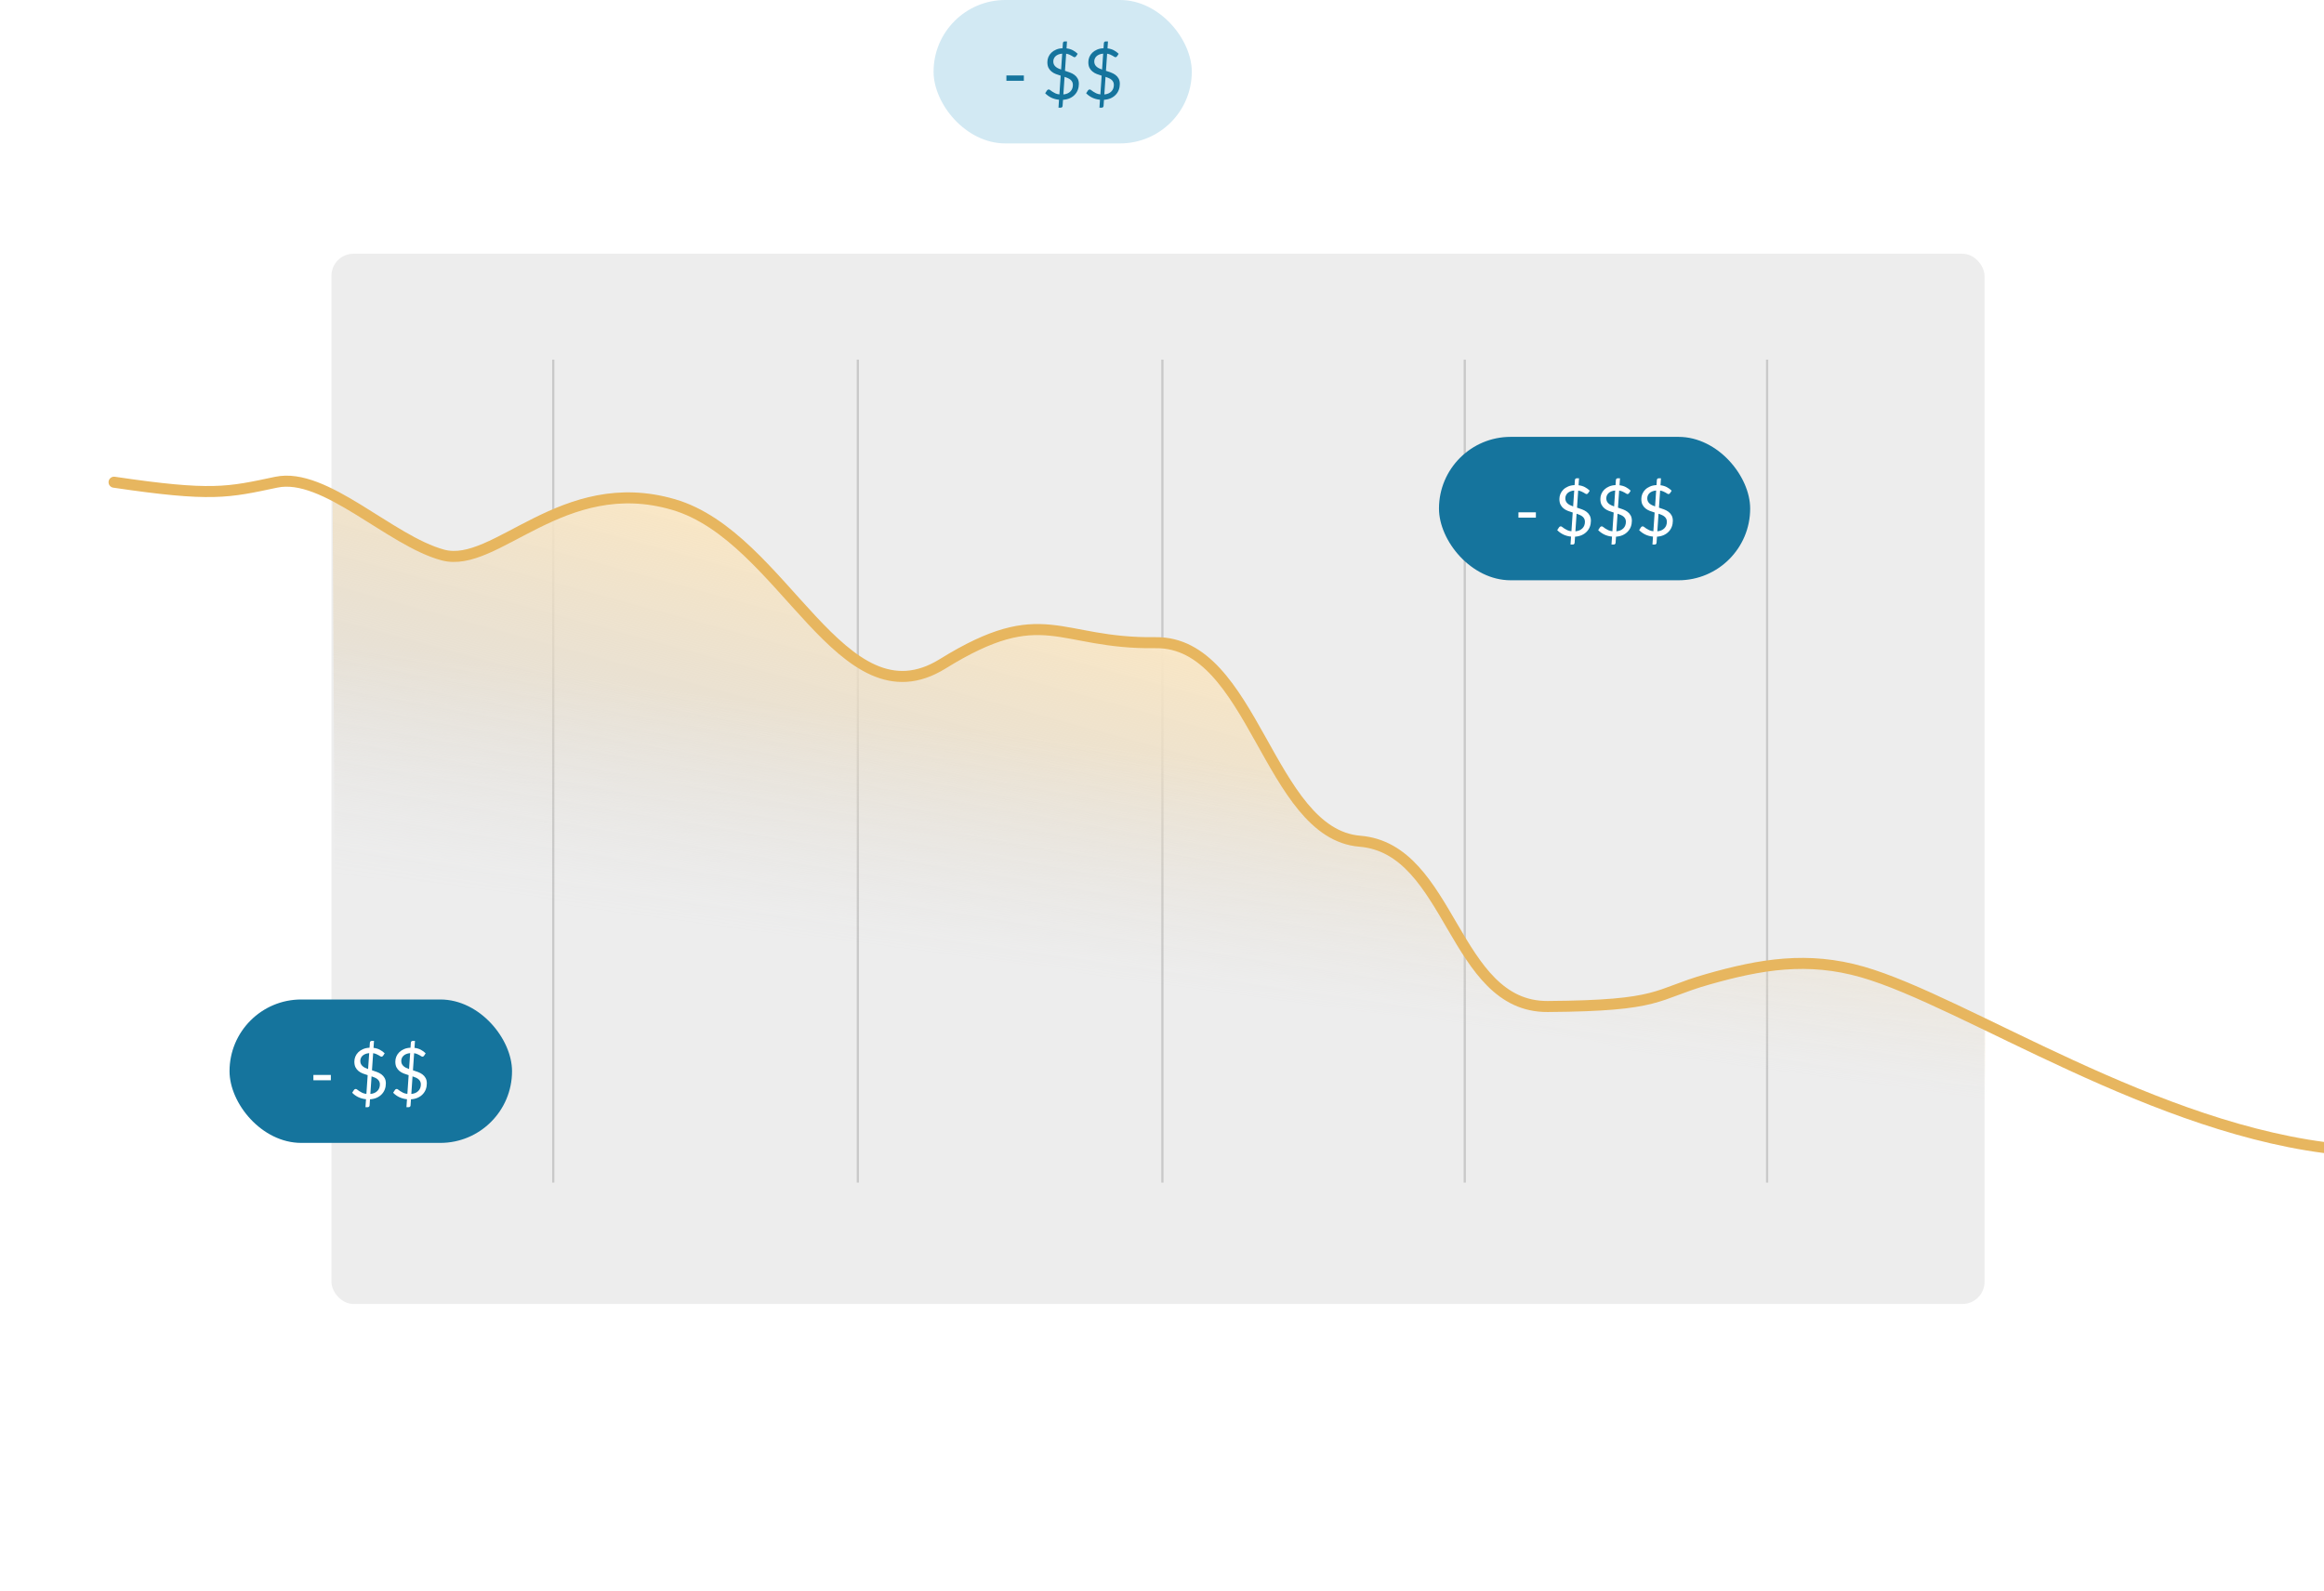 <svg width="1053" height="721" viewBox="0 0 1053 721" fill="none" xmlns="http://www.w3.org/2000/svg">
<g filter="url(#filter0_d_735_4738)">
<rect x="150.182" y="111" width="749" height="476" rx="10" fill="#EDEDED"/>
</g>
<line x1="250.682" y1="163" x2="250.682" y2="536" stroke="#C9C9C9"/>
<line x1="388.682" y1="163" x2="388.682" y2="536" stroke="#C9C9C9"/>
<line x1="526.682" y1="163" x2="526.682" y2="536" stroke="#C9C9C9"/>
<line x1="663.682" y1="163" x2="663.682" y2="536" stroke="#C9C9C9"/>
<line x1="800.682" y1="163" x2="800.682" y2="536" stroke="#C9C9C9"/>
<mask id="mask0_735_4738" style="mask-type:alpha" maskUnits="userSpaceOnUse" x="53" y="217" width="911" height="372">
<path d="M844.614 440.356C891.218 453.73 924.754 486.42 963.683 498.5L963.683 588.5L53.683 588.5L53.683 218.051C98.04 224.62 107.226 222.7 129.244 218.061C151.262 213.422 175.247 244.583 199.183 251C223.12 257.417 252.41 214.374 302.683 229C352.957 243.626 381.477 329.17 427.453 300.789C473.43 272.409 479.428 291.865 523.955 291.277C568.483 290.69 575.066 377.695 616.654 381.104C658.241 384.514 658.867 456.161 701.863 455.891C753.964 455.565 750.183 450.5 774.343 443.646C798.503 436.792 819.775 433.228 844.614 440.356Z" fill="url(#paint0_linear_735_4738)"/>
</mask>
<g mask="url(#mask0_735_4738)">
<rect x="150.691" y="224.446" width="747.614" height="332.699" transform="rotate(-0.318 150.691 224.446)" fill="url(#paint1_linear_735_4738)"/>
</g>
<path d="M1061 521C977.001 513 890.47 453.928 843.908 440.546C819.091 433.414 797.833 436.995 773.689 443.875C749.544 450.754 753.319 455.828 701.257 456.179C658.294 456.468 657.701 384.666 616.146 381.267C574.592 377.869 568.052 290.678 523.558 291.286C479.064 291.894 473.079 272.399 427.124 300.862C381.17 329.324 355.347 243.293 305.118 228.657C254.889 214.021 224.598 257.972 200.683 251.551C176.767 245.131 147.186 213.892 125.183 218.551C103.179 223.21 96.003 225.114 51.683 218.551" stroke="#E7B65F" stroke-width="5" stroke-linecap="round" stroke-linejoin="round"/>
<rect x="104" y="453" width="128" height="65" rx="32.5" fill="#15749D"/>
<path d="M167.808 495.808C168.512 495.744 169.131 495.595 169.664 495.36C170.197 495.115 170.645 494.805 171.008 494.432C171.381 494.059 171.659 493.627 171.84 493.136C172.032 492.635 172.128 492.085 172.128 491.488C172.128 490.955 172.027 490.496 171.824 490.112C171.632 489.728 171.365 489.397 171.024 489.12C170.683 488.832 170.283 488.592 169.824 488.4C169.365 488.197 168.875 488.011 168.352 487.84L167.808 495.808ZM167.28 477.312C166.587 477.376 165.984 477.515 165.472 477.728C164.971 477.941 164.555 478.208 164.224 478.528C163.893 478.848 163.648 479.211 163.488 479.616C163.328 480.011 163.248 480.427 163.248 480.864C163.248 481.376 163.339 481.824 163.52 482.208C163.701 482.581 163.952 482.912 164.272 483.2C164.592 483.488 164.965 483.739 165.392 483.952C165.819 484.165 166.283 484.357 166.784 484.528L167.28 477.312ZM168.544 485.088C169.312 485.333 170.069 485.595 170.816 485.872C171.563 486.149 172.235 486.507 172.832 486.944C173.429 487.381 173.909 487.931 174.272 488.592C174.645 489.243 174.832 490.059 174.832 491.04C174.832 492 174.672 492.901 174.352 493.744C174.032 494.587 173.563 495.328 172.944 495.968C172.336 496.608 171.584 497.131 170.688 497.536C169.803 497.931 168.789 498.165 167.648 498.24L167.456 501.04C167.445 501.243 167.365 501.419 167.216 501.568C167.067 501.728 166.88 501.808 166.656 501.808H165.6L165.84 498.208C164.549 498.08 163.371 497.76 162.304 497.248C161.248 496.725 160.336 496.064 159.568 495.264L160.432 493.952C160.517 493.835 160.624 493.739 160.752 493.664C160.88 493.589 161.019 493.552 161.168 493.552C161.371 493.552 161.6 493.653 161.856 493.856C162.112 494.059 162.427 494.288 162.8 494.544C163.184 494.8 163.632 495.051 164.144 495.296C164.667 495.541 165.291 495.707 166.016 495.792L166.592 487.296C165.845 487.072 165.109 486.821 164.384 486.544C163.669 486.267 163.024 485.899 162.448 485.44C161.883 484.981 161.424 484.411 161.072 483.728C160.731 483.045 160.56 482.187 160.56 481.152C160.56 480.373 160.709 479.616 161.008 478.88C161.317 478.133 161.765 477.472 162.352 476.896C162.939 476.32 163.659 475.851 164.512 475.488C165.365 475.115 166.341 474.907 167.44 474.864L167.6 472.56C167.611 472.357 167.685 472.176 167.824 472.016C167.973 471.856 168.165 471.776 168.4 471.776H169.456L169.248 474.928C170.357 475.067 171.317 475.355 172.128 475.792C172.949 476.229 173.675 476.763 174.304 477.392L173.616 478.448C173.403 478.768 173.157 478.928 172.88 478.928C172.731 478.928 172.544 478.864 172.32 478.736C172.107 478.597 171.845 478.437 171.536 478.256C171.237 478.075 170.88 477.899 170.464 477.728C170.059 477.557 169.595 477.429 169.072 477.344L168.544 485.088ZM186.371 495.808C187.075 495.744 187.693 495.595 188.227 495.36C188.76 495.115 189.208 494.805 189.571 494.432C189.944 494.059 190.221 493.627 190.403 493.136C190.595 492.635 190.691 492.085 190.691 491.488C190.691 490.955 190.589 490.496 190.387 490.112C190.195 489.728 189.928 489.397 189.587 489.12C189.245 488.832 188.845 488.592 188.387 488.4C187.928 488.197 187.437 488.011 186.915 487.84L186.371 495.808ZM185.843 477.312C185.149 477.376 184.547 477.515 184.035 477.728C183.533 477.941 183.117 478.208 182.787 478.528C182.456 478.848 182.211 479.211 182.051 479.616C181.891 480.011 181.811 480.427 181.811 480.864C181.811 481.376 181.901 481.824 182.083 482.208C182.264 482.581 182.515 482.912 182.835 483.2C183.155 483.488 183.528 483.739 183.955 483.952C184.381 484.165 184.845 484.357 185.347 484.528L185.843 477.312ZM187.107 485.088C187.875 485.333 188.632 485.595 189.379 485.872C190.125 486.149 190.797 486.507 191.395 486.944C191.992 487.381 192.472 487.931 192.835 488.592C193.208 489.243 193.395 490.059 193.395 491.04C193.395 492 193.235 492.901 192.915 493.744C192.595 494.587 192.125 495.328 191.507 495.968C190.899 496.608 190.147 497.131 189.251 497.536C188.365 497.931 187.352 498.165 186.211 498.24L186.019 501.04C186.008 501.243 185.928 501.419 185.779 501.568C185.629 501.728 185.443 501.808 185.219 501.808H184.163L184.403 498.208C183.112 498.08 181.933 497.76 180.867 497.248C179.811 496.725 178.899 496.064 178.131 495.264L178.995 493.952C179.08 493.835 179.187 493.739 179.315 493.664C179.443 493.589 179.581 493.552 179.731 493.552C179.933 493.552 180.163 493.653 180.419 493.856C180.675 494.059 180.989 494.288 181.363 494.544C181.747 494.8 182.195 495.051 182.707 495.296C183.229 495.541 183.853 495.707 184.579 495.792L185.155 487.296C184.408 487.072 183.672 486.821 182.947 486.544C182.232 486.267 181.587 485.899 181.011 485.44C180.445 484.981 179.987 484.411 179.635 483.728C179.293 483.045 179.123 482.187 179.123 481.152C179.123 480.373 179.272 479.616 179.571 478.88C179.88 478.133 180.328 477.472 180.915 476.896C181.501 476.32 182.221 475.851 183.075 475.488C183.928 475.115 184.904 474.907 186.003 474.864L186.163 472.56C186.173 472.357 186.248 472.176 186.387 472.016C186.536 471.856 186.728 471.776 186.963 471.776H188.019L187.811 474.928C188.92 475.067 189.88 475.355 190.691 475.792C191.512 476.229 192.237 476.763 192.867 477.392L192.179 478.448C191.965 478.768 191.72 478.928 191.443 478.928C191.293 478.928 191.107 478.864 190.883 478.736C190.669 478.597 190.408 478.437 190.099 478.256C189.8 478.075 189.443 477.899 189.027 477.728C188.621 477.557 188.157 477.429 187.635 477.344L187.107 485.088Z" fill="white"/>
<path d="M142 487.2H149.904V489.616H142V487.2Z" fill="white"/>
<rect x="652" y="198" width="141" height="65" rx="32.5" fill="#15749D"/>
<path d="M713.808 240.808C714.512 240.744 715.131 240.595 715.664 240.36C716.197 240.115 716.645 239.805 717.008 239.432C717.381 239.059 717.659 238.627 717.84 238.136C718.032 237.635 718.128 237.085 718.128 236.488C718.128 235.955 718.027 235.496 717.824 235.112C717.632 234.728 717.365 234.397 717.024 234.12C716.683 233.832 716.283 233.592 715.824 233.4C715.365 233.197 714.875 233.011 714.352 232.84L713.808 240.808ZM713.28 222.312C712.587 222.376 711.984 222.515 711.472 222.728C710.971 222.941 710.555 223.208 710.224 223.528C709.893 223.848 709.648 224.211 709.488 224.616C709.328 225.011 709.248 225.427 709.248 225.864C709.248 226.376 709.339 226.824 709.52 227.208C709.701 227.581 709.952 227.912 710.272 228.2C710.592 228.488 710.965 228.739 711.392 228.952C711.819 229.165 712.283 229.357 712.784 229.528L713.28 222.312ZM714.544 230.088C715.312 230.333 716.069 230.595 716.816 230.872C717.563 231.149 718.235 231.507 718.832 231.944C719.429 232.381 719.909 232.931 720.272 233.592C720.645 234.243 720.832 235.059 720.832 236.04C720.832 237 720.672 237.901 720.352 238.744C720.032 239.587 719.563 240.328 718.944 240.968C718.336 241.608 717.584 242.131 716.688 242.536C715.803 242.931 714.789 243.165 713.648 243.24L713.456 246.04C713.445 246.243 713.365 246.419 713.216 246.568C713.067 246.728 712.88 246.808 712.656 246.808H711.6L711.84 243.208C710.549 243.08 709.371 242.76 708.304 242.248C707.248 241.725 706.336 241.064 705.568 240.264L706.432 238.952C706.517 238.835 706.624 238.739 706.752 238.664C706.88 238.589 707.019 238.552 707.168 238.552C707.371 238.552 707.6 238.653 707.856 238.856C708.112 239.059 708.427 239.288 708.8 239.544C709.184 239.8 709.632 240.051 710.144 240.296C710.667 240.541 711.291 240.707 712.016 240.792L712.592 232.296C711.845 232.072 711.109 231.821 710.384 231.544C709.669 231.267 709.024 230.899 708.448 230.44C707.883 229.981 707.424 229.411 707.072 228.728C706.731 228.045 706.56 227.187 706.56 226.152C706.56 225.373 706.709 224.616 707.008 223.88C707.317 223.133 707.765 222.472 708.352 221.896C708.939 221.32 709.659 220.851 710.512 220.488C711.365 220.115 712.341 219.907 713.44 219.864L713.6 217.56C713.611 217.357 713.685 217.176 713.824 217.016C713.973 216.856 714.165 216.776 714.4 216.776H715.456L715.248 219.928C716.357 220.067 717.317 220.355 718.128 220.792C718.949 221.229 719.675 221.763 720.304 222.392L719.616 223.448C719.403 223.768 719.157 223.928 718.88 223.928C718.731 223.928 718.544 223.864 718.32 223.736C718.107 223.597 717.845 223.437 717.536 223.256C717.237 223.075 716.88 222.899 716.464 222.728C716.059 222.557 715.595 222.429 715.072 222.344L714.544 230.088ZM732.371 240.808C733.075 240.744 733.693 240.595 734.227 240.36C734.76 240.115 735.208 239.805 735.571 239.432C735.944 239.059 736.221 238.627 736.403 238.136C736.595 237.635 736.691 237.085 736.691 236.488C736.691 235.955 736.589 235.496 736.387 235.112C736.195 234.728 735.928 234.397 735.587 234.12C735.245 233.832 734.845 233.592 734.387 233.4C733.928 233.197 733.437 233.011 732.915 232.84L732.371 240.808ZM731.843 222.312C731.149 222.376 730.547 222.515 730.035 222.728C729.533 222.941 729.117 223.208 728.787 223.528C728.456 223.848 728.211 224.211 728.051 224.616C727.891 225.011 727.811 225.427 727.811 225.864C727.811 226.376 727.901 226.824 728.083 227.208C728.264 227.581 728.515 227.912 728.835 228.2C729.155 228.488 729.528 228.739 729.955 228.952C730.381 229.165 730.845 229.357 731.347 229.528L731.843 222.312ZM733.107 230.088C733.875 230.333 734.632 230.595 735.379 230.872C736.125 231.149 736.797 231.507 737.395 231.944C737.992 232.381 738.472 232.931 738.835 233.592C739.208 234.243 739.395 235.059 739.395 236.04C739.395 237 739.235 237.901 738.915 238.744C738.595 239.587 738.125 240.328 737.507 240.968C736.899 241.608 736.147 242.131 735.251 242.536C734.365 242.931 733.352 243.165 732.211 243.24L732.019 246.04C732.008 246.243 731.928 246.419 731.779 246.568C731.629 246.728 731.443 246.808 731.219 246.808H730.163L730.403 243.208C729.112 243.08 727.933 242.76 726.867 242.248C725.811 241.725 724.899 241.064 724.131 240.264L724.995 238.952C725.08 238.835 725.187 238.739 725.315 238.664C725.443 238.589 725.581 238.552 725.731 238.552C725.933 238.552 726.163 238.653 726.419 238.856C726.675 239.059 726.989 239.288 727.363 239.544C727.747 239.8 728.195 240.051 728.707 240.296C729.229 240.541 729.853 240.707 730.579 240.792L731.155 232.296C730.408 232.072 729.672 231.821 728.947 231.544C728.232 231.267 727.587 230.899 727.011 230.44C726.445 229.981 725.987 229.411 725.635 228.728C725.293 228.045 725.123 227.187 725.123 226.152C725.123 225.373 725.272 224.616 725.571 223.88C725.88 223.133 726.328 222.472 726.915 221.896C727.501 221.32 728.221 220.851 729.075 220.488C729.928 220.115 730.904 219.907 732.003 219.864L732.163 217.56C732.173 217.357 732.248 217.176 732.387 217.016C732.536 216.856 732.728 216.776 732.963 216.776H734.019L733.811 219.928C734.92 220.067 735.88 220.355 736.691 220.792C737.512 221.229 738.237 221.763 738.867 222.392L738.179 223.448C737.965 223.768 737.72 223.928 737.443 223.928C737.293 223.928 737.107 223.864 736.883 223.736C736.669 223.597 736.408 223.437 736.099 223.256C735.8 223.075 735.443 222.899 735.027 222.728C734.621 222.557 734.157 222.429 733.635 222.344L733.107 230.088ZM750.933 240.808C751.637 240.744 752.256 240.595 752.789 240.36C753.322 240.115 753.77 239.805 754.133 239.432C754.506 239.059 754.784 238.627 754.965 238.136C755.157 237.635 755.253 237.085 755.253 236.488C755.253 235.955 755.152 235.496 754.949 235.112C754.757 234.728 754.49 234.397 754.149 234.12C753.808 233.832 753.408 233.592 752.949 233.4C752.49 233.197 752 233.011 751.477 232.84L750.933 240.808ZM750.405 222.312C749.712 222.376 749.109 222.515 748.597 222.728C748.096 222.941 747.68 223.208 747.349 223.528C747.018 223.848 746.773 224.211 746.613 224.616C746.453 225.011 746.373 225.427 746.373 225.864C746.373 226.376 746.464 226.824 746.645 227.208C746.826 227.581 747.077 227.912 747.397 228.2C747.717 228.488 748.09 228.739 748.517 228.952C748.944 229.165 749.408 229.357 749.909 229.528L750.405 222.312ZM751.669 230.088C752.437 230.333 753.194 230.595 753.941 230.872C754.688 231.149 755.36 231.507 755.957 231.944C756.554 232.381 757.034 232.931 757.397 233.592C757.77 234.243 757.957 235.059 757.957 236.04C757.957 237 757.797 237.901 757.477 238.744C757.157 239.587 756.688 240.328 756.069 240.968C755.461 241.608 754.709 242.131 753.813 242.536C752.928 242.931 751.914 243.165 750.773 243.24L750.581 246.04C750.57 246.243 750.49 246.419 750.341 246.568C750.192 246.728 750.005 246.808 749.781 246.808H748.725L748.965 243.208C747.674 243.08 746.496 242.76 745.429 242.248C744.373 241.725 743.461 241.064 742.693 240.264L743.557 238.952C743.642 238.835 743.749 238.739 743.877 238.664C744.005 238.589 744.144 238.552 744.293 238.552C744.496 238.552 744.725 238.653 744.981 238.856C745.237 239.059 745.552 239.288 745.925 239.544C746.309 239.8 746.757 240.051 747.269 240.296C747.792 240.541 748.416 240.707 749.141 240.792L749.717 232.296C748.97 232.072 748.234 231.821 747.509 231.544C746.794 231.267 746.149 230.899 745.573 230.44C745.008 229.981 744.549 229.411 744.197 228.728C743.856 228.045 743.685 227.187 743.685 226.152C743.685 225.373 743.834 224.616 744.133 223.88C744.442 223.133 744.89 222.472 745.477 221.896C746.064 221.32 746.784 220.851 747.637 220.488C748.49 220.115 749.466 219.907 750.565 219.864L750.725 217.56C750.736 217.357 750.81 217.176 750.949 217.016C751.098 216.856 751.29 216.776 751.525 216.776H752.581L752.373 219.928C753.482 220.067 754.442 220.355 755.253 220.792C756.074 221.229 756.8 221.763 757.429 222.392L756.741 223.448C756.528 223.768 756.282 223.928 756.005 223.928C755.856 223.928 755.669 223.864 755.445 223.736C755.232 223.597 754.97 223.437 754.661 223.256C754.362 223.075 754.005 222.899 753.589 222.728C753.184 222.557 752.72 222.429 752.197 222.344L751.669 230.088Z" fill="white"/>
<path d="M688 232.2H695.904V234.616H688V232.2Z" fill="white"/>
<rect x="423" width="117" height="65" rx="32.5" fill="#D2E9F3"/>
<path d="M481.808 42.808C482.512 42.744 483.131 42.595 483.664 42.36C484.197 42.115 484.645 41.805 485.008 41.432C485.381 41.059 485.659 40.627 485.84 40.136C486.032 39.635 486.128 39.085 486.128 38.488C486.128 37.955 486.027 37.496 485.824 37.112C485.632 36.728 485.365 36.397 485.024 36.12C484.683 35.832 484.283 35.592 483.824 35.4C483.365 35.197 482.875 35.011 482.352 34.84L481.808 42.808ZM481.28 24.312C480.587 24.376 479.984 24.515 479.472 24.728C478.971 24.941 478.555 25.208 478.224 25.528C477.893 25.848 477.648 26.211 477.488 26.616C477.328 27.011 477.248 27.427 477.248 27.864C477.248 28.376 477.339 28.824 477.52 29.208C477.701 29.581 477.952 29.912 478.272 30.2C478.592 30.488 478.965 30.739 479.392 30.952C479.819 31.165 480.283 31.357 480.784 31.528L481.28 24.312ZM482.544 32.088C483.312 32.333 484.069 32.595 484.816 32.872C485.563 33.149 486.235 33.507 486.832 33.944C487.429 34.381 487.909 34.931 488.272 35.592C488.645 36.243 488.832 37.059 488.832 38.04C488.832 39 488.672 39.901 488.352 40.744C488.032 41.587 487.563 42.328 486.944 42.968C486.336 43.608 485.584 44.131 484.688 44.536C483.803 44.931 482.789 45.165 481.648 45.24L481.456 48.04C481.445 48.243 481.365 48.419 481.216 48.568C481.067 48.728 480.88 48.808 480.656 48.808H479.6L479.84 45.208C478.549 45.08 477.371 44.76 476.304 44.248C475.248 43.725 474.336 43.064 473.568 42.264L474.432 40.952C474.517 40.835 474.624 40.739 474.752 40.664C474.88 40.589 475.019 40.552 475.168 40.552C475.371 40.552 475.6 40.653 475.856 40.856C476.112 41.059 476.427 41.288 476.8 41.544C477.184 41.8 477.632 42.051 478.144 42.296C478.667 42.541 479.291 42.707 480.016 42.792L480.592 34.296C479.845 34.072 479.109 33.821 478.384 33.544C477.669 33.267 477.024 32.899 476.448 32.44C475.883 31.981 475.424 31.411 475.072 30.728C474.731 30.045 474.56 29.187 474.56 28.152C474.56 27.373 474.709 26.616 475.008 25.88C475.317 25.133 475.765 24.472 476.352 23.896C476.939 23.32 477.659 22.851 478.512 22.488C479.365 22.115 480.341 21.907 481.44 21.864L481.6 19.56C481.611 19.357 481.685 19.176 481.824 19.016C481.973 18.856 482.165 18.776 482.4 18.776H483.456L483.248 21.928C484.357 22.067 485.317 22.355 486.128 22.792C486.949 23.229 487.675 23.763 488.304 24.392L487.616 25.448C487.403 25.768 487.157 25.928 486.88 25.928C486.731 25.928 486.544 25.864 486.32 25.736C486.107 25.597 485.845 25.437 485.536 25.256C485.237 25.075 484.88 24.899 484.464 24.728C484.059 24.557 483.595 24.429 483.072 24.344L482.544 32.088ZM500.371 42.808C501.075 42.744 501.693 42.595 502.227 42.36C502.76 42.115 503.208 41.805 503.571 41.432C503.944 41.059 504.221 40.627 504.403 40.136C504.595 39.635 504.691 39.085 504.691 38.488C504.691 37.955 504.589 37.496 504.387 37.112C504.195 36.728 503.928 36.397 503.587 36.12C503.245 35.832 502.845 35.592 502.387 35.4C501.928 35.197 501.437 35.011 500.915 34.84L500.371 42.808ZM499.843 24.312C499.149 24.376 498.547 24.515 498.035 24.728C497.533 24.941 497.117 25.208 496.787 25.528C496.456 25.848 496.211 26.211 496.051 26.616C495.891 27.011 495.811 27.427 495.811 27.864C495.811 28.376 495.901 28.824 496.083 29.208C496.264 29.581 496.515 29.912 496.835 30.2C497.155 30.488 497.528 30.739 497.955 30.952C498.381 31.165 498.845 31.357 499.347 31.528L499.843 24.312ZM501.107 32.088C501.875 32.333 502.632 32.595 503.379 32.872C504.125 33.149 504.797 33.507 505.395 33.944C505.992 34.381 506.472 34.931 506.835 35.592C507.208 36.243 507.395 37.059 507.395 38.04C507.395 39 507.235 39.901 506.915 40.744C506.595 41.587 506.125 42.328 505.507 42.968C504.899 43.608 504.147 44.131 503.251 44.536C502.365 44.931 501.352 45.165 500.211 45.24L500.019 48.04C500.008 48.243 499.928 48.419 499.779 48.568C499.629 48.728 499.443 48.808 499.219 48.808H498.163L498.403 45.208C497.112 45.08 495.933 44.76 494.867 44.248C493.811 43.725 492.899 43.064 492.131 42.264L492.995 40.952C493.08 40.835 493.187 40.739 493.315 40.664C493.443 40.589 493.581 40.552 493.731 40.552C493.933 40.552 494.163 40.653 494.419 40.856C494.675 41.059 494.989 41.288 495.363 41.544C495.747 41.8 496.195 42.051 496.707 42.296C497.229 42.541 497.853 42.707 498.579 42.792L499.155 34.296C498.408 34.072 497.672 33.821 496.947 33.544C496.232 33.267 495.587 32.899 495.011 32.44C494.445 31.981 493.987 31.411 493.635 30.728C493.293 30.045 493.123 29.187 493.123 28.152C493.123 27.373 493.272 26.616 493.571 25.88C493.88 25.133 494.328 24.472 494.915 23.896C495.501 23.32 496.221 22.851 497.075 22.488C497.928 22.115 498.904 21.907 500.003 21.864L500.163 19.56C500.173 19.357 500.248 19.176 500.387 19.016C500.536 18.856 500.728 18.776 500.963 18.776H502.019L501.811 21.928C502.92 22.067 503.88 22.355 504.691 22.792C505.512 23.229 506.237 23.763 506.867 24.392L506.179 25.448C505.965 25.768 505.72 25.928 505.443 25.928C505.293 25.928 505.107 25.864 504.883 25.736C504.669 25.597 504.408 25.437 504.099 25.256C503.8 25.075 503.443 24.899 503.027 24.728C502.621 24.557 502.157 24.429 501.635 24.344L501.107 32.088Z" fill="#15749D"/>
<path d="M456 34.2H463.904V36.616H456V34.2Z" fill="#15749D"/>
<defs>
<filter id="filter0_d_735_4738" x="110.182" y="75" width="829" height="556" filterUnits="userSpaceOnUse" color-interpolation-filters="sRGB">
<feFlood flood-opacity="0" result="BackgroundImageFix"/>
<feColorMatrix in="SourceAlpha" type="matrix" values="0 0 0 0 0 0 0 0 0 0 0 0 0 0 0 0 0 0 127 0" result="hardAlpha"/>
<feMorphology radius="10" operator="dilate" in="SourceAlpha" result="effect1_dropShadow_735_4738"/>
<feOffset dy="4"/>
<feGaussianBlur stdDeviation="15"/>
<feComposite in2="hardAlpha" operator="out"/>
<feColorMatrix type="matrix" values="0 0 0 0 0 0 0 0 0 0 0 0 0 0 0 0 0 0 0.15 0"/>
<feBlend mode="normal" in2="BackgroundImageFix" result="effect1_dropShadow_735_4738"/>
<feBlend mode="normal" in="SourceGraphic" in2="effect1_dropShadow_735_4738" result="shape"/>
</filter>
<linearGradient id="paint0_linear_735_4738" x1="530.995" y1="261.639" x2="506.14" y2="445.007" gradientUnits="userSpaceOnUse">
<stop offset="0.435" stop-color="#FFA300"/>
<stop offset="1" stop-color="white" stop-opacity="0"/>
</linearGradient>
<linearGradient id="paint1_linear_735_4738" x1="571.749" y1="303.337" x2="504.408" y2="544.967" gradientUnits="userSpaceOnUse">
<stop stop-color="#FAE7C5"/>
<stop offset="1" stop-color="#C4C4C4" stop-opacity="0"/>
</linearGradient>
</defs>
</svg>
